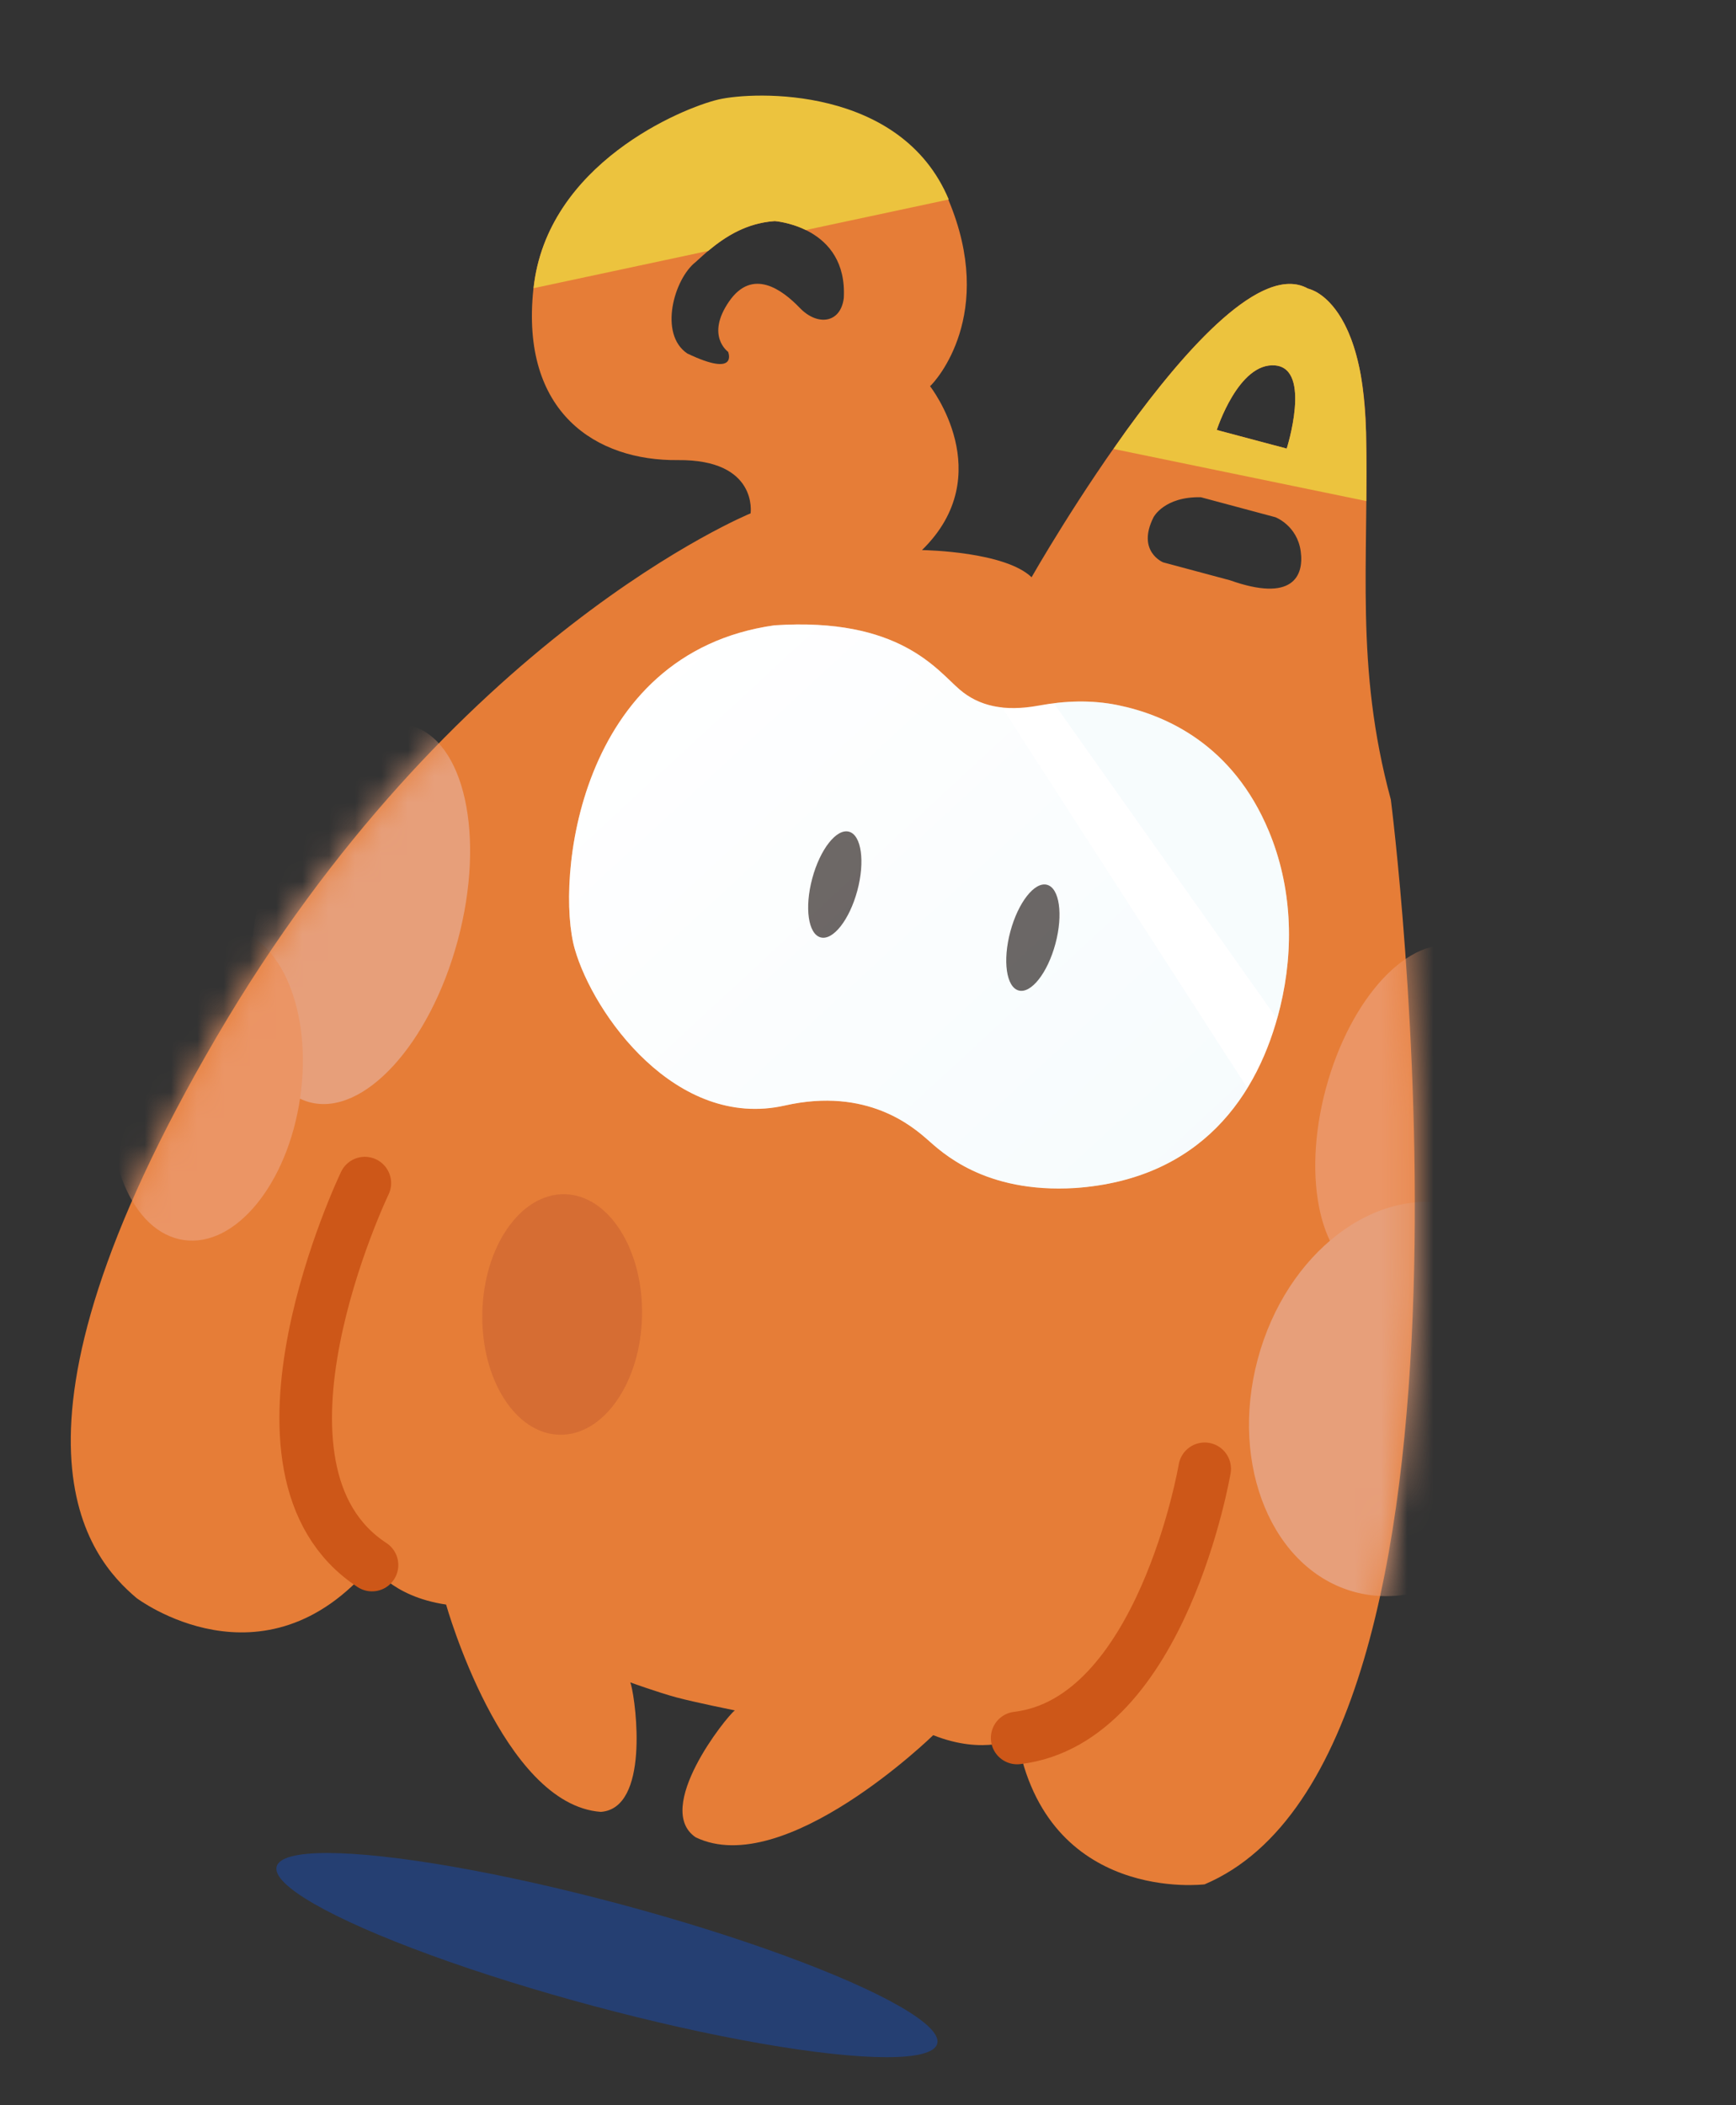 <svg width="66" height="80" viewBox="0 0 66 80" fill="none" xmlns="http://www.w3.org/2000/svg">
<rect x="0" y="0" width="66" height="80" fill="#333333" stroke="none"/>
<ellipse cx="23.075" cy="74.296" rx="13" ry="2" transform="rotate(15 23.075 74.296)" fill="#253F72"/>
<path d="M52.877 30.384C51.499 25.298 52.05 21.417 51.934 16.373C51.817 11.33 49.722 10.964 49.722 10.964C46.481 9.161 39.219 21.936 39.219 21.936C38.215 20.972 35.247 20.907 35.062 20.904C35.058 20.904 35.057 20.899 35.06 20.896C37.99 18.028 35.359 14.676 35.359 14.676C35.582 14.48 37.879 11.936 36.063 7.607C34.246 3.279 28.662 3.49 27.302 3.808C25.941 4.127 20.782 6.245 20.279 10.977C19.776 15.709 22.694 17.515 25.763 17.484C28.833 17.453 28.537 19.508 28.537 19.508C28.537 19.508 17.16 24.146 8.232 39.407C-0.696 54.667 3.424 59.228 5.19 60.726C5.19 60.726 10.011 64.377 14.142 59.473C14.142 59.473 14.856 60.665 16.96 60.975C16.96 60.975 19.098 68.577 22.841 68.853C24.686 68.721 24.188 64.756 23.992 64.023C23.981 63.982 23.971 63.951 23.962 63.932C23.962 63.932 25.025 64.317 25.722 64.504C26.419 64.691 27.937 64.997 27.937 64.997C27.609 65.239 24.832 68.725 26.448 69.819C29.828 71.452 35.48 65.938 35.48 65.938C37.458 66.721 38.671 66.046 38.671 66.046C39.797 72.359 45.797 71.607 45.797 71.607C57.534 66.621 52.877 30.384 52.877 30.384ZM30.41 11.704C29.744 11.012 28.608 10.161 27.715 11.461C26.82 12.762 27.681 13.369 27.681 13.369C27.681 13.369 28.094 14.37 26.13 13.433C25.032 12.694 25.629 10.594 26.447 9.958C27.219 9.241 28.135 8.493 29.454 8.402C29.454 8.402 32.231 8.598 32.079 11.33C31.958 12.29 31.077 12.396 30.41 11.704ZM48.485 13.887C49.881 14.02 48.919 17.047 48.919 17.047L46.26 16.339C46.26 16.339 47.089 13.753 48.485 13.887ZM46.762 22.051L44.221 21.37C44.221 21.37 43.202 20.954 43.855 19.656C43.855 19.656 44.257 18.868 45.653 18.895L48.489 19.655C48.489 19.655 49.314 19.965 49.451 20.948C49.583 21.899 49.136 22.894 46.762 22.051L46.762 22.051Z" fill="#E67D37"/>
<path d="M42.807 16.384C42.76 16.452 42.334 17.06 42.334 17.06L51.945 19.041C51.947 18.887 51.95 18.114 51.951 17.951C51.951 17.456 51.946 16.951 51.935 16.434C51.909 15.698 51.85 14.944 51.731 14.237C51.333 12.057 50.462 11.319 50.009 11.077C49.917 11.034 49.822 10.994 49.722 10.964C47.991 10.002 45.114 13.197 42.807 16.384L42.807 16.384ZM48.919 17.047L46.26 16.34C46.26 16.34 47.089 13.753 48.485 13.887C49.881 14.02 48.919 17.047 48.919 17.047Z" fill="#ECC33E"/>
<path d="M42.491 26.795C44.341 27.173 46.872 28.305 48.238 31.581C49.117 33.689 49.21 36.035 48.673 38.258C47.853 41.653 45.631 44.813 40.879 45.146C37.402 45.36 35.78 43.757 35.252 43.299C34.725 42.842 32.984 41.301 29.839 42.011C25.702 42.946 22.556 38.537 21.85 36.058C21.119 33.492 21.934 24.821 29.443 23.763C34.208 23.447 35.628 25.474 36.487 26.207C37.218 26.831 38.172 27.055 39.499 26.811C40.49 26.628 41.504 26.594 42.49 26.795L42.491 26.795Z" fill="white"/>
<path d="M29.454 8.401C29.454 8.401 30.026 8.442 30.636 8.742L36.071 7.581C34.255 3.253 28.671 3.464 27.31 3.782C25.949 4.101 20.79 6.219 20.287 10.951L26.922 9.535C27.596 8.971 28.395 8.474 29.455 8.401L29.454 8.401Z" fill="#ECC33E"/>
<path d="M38.73 37.64C39.204 37.767 39.829 36.97 40.126 35.861C40.423 34.752 40.28 33.75 39.807 33.623C39.334 33.496 38.709 34.292 38.411 35.402C38.114 36.511 38.257 37.513 38.73 37.64Z" fill="#231815"/>
<path d="M31.199 35.622C31.673 35.749 32.297 34.952 32.595 33.843C32.892 32.734 32.749 31.732 32.276 31.605C31.802 31.478 31.177 32.275 30.88 33.384C30.583 34.493 30.726 35.495 31.199 35.622Z" fill="#231815"/>
<path d="M45.8 55.817C45.8 55.817 44.177 65.39 38.671 66.045" stroke="#CD5718" stroke-width="2" stroke-linecap="round" stroke-linejoin="round"/>
<path d="M13.87 44.96C13.87 44.96 8.635 55.867 14.143 59.473" stroke="#CD5718" stroke-width="2" stroke-linecap="round" stroke-linejoin="round"/>
<g opacity="0.35">
<path d="M48.55 38.717C48.594 38.563 48.635 38.409 48.672 38.255C49.21 36.031 49.117 33.686 48.238 31.578C46.871 28.301 44.34 27.169 42.49 26.792C41.691 26.629 40.873 26.622 40.065 26.722L48.551 38.717L48.55 38.717Z" fill="#E8F5FA"/>
<path d="M38.096 26.882C37.456 26.813 36.931 26.583 36.488 26.205C35.63 25.471 34.209 23.445 29.445 23.761C21.936 24.818 21.119 33.489 21.851 36.056C22.558 38.535 25.703 42.943 29.84 42.009C32.986 41.299 34.726 42.839 35.254 43.297C35.781 43.754 37.403 45.357 40.88 45.143C44.117 44.916 46.179 43.378 47.424 41.347L38.096 26.882Z" fill="url(#paint0_linear_259_731)"/>
</g>
<mask id="mask0_259_731" style="mask-type:luminance" maskUnits="userSpaceOnUse" x="2" y="3" width="52" height="69">
<path d="M52.877 30.384C51.499 25.298 52.05 21.416 51.934 16.373C51.817 11.33 49.722 10.964 49.722 10.964C46.481 9.161 39.219 21.936 39.219 21.936C38.215 20.972 35.247 20.907 35.062 20.904C35.058 20.904 35.057 20.899 35.06 20.896C37.99 18.027 35.359 14.676 35.359 14.676C35.582 14.48 37.879 11.936 36.063 7.607C34.246 3.278 28.662 3.49 27.302 3.808C25.941 4.127 20.782 6.245 20.279 10.977C19.776 15.709 22.694 17.515 25.763 17.484C28.833 17.453 28.537 19.508 28.537 19.508C28.537 19.508 17.16 24.146 8.232 39.407C-0.696 54.667 3.424 59.227 5.19 60.726C5.19 60.726 10.011 64.377 14.142 59.473C14.142 59.473 14.856 60.664 16.96 60.975C16.96 60.975 19.098 68.577 22.841 68.853C24.686 68.721 24.188 64.756 23.992 64.022C23.981 63.982 23.971 63.951 23.962 63.932C23.962 63.932 25.025 64.317 25.722 64.504C26.419 64.691 27.937 64.997 27.937 64.997C27.609 65.239 24.832 68.725 26.448 69.819C29.828 71.452 35.48 65.937 35.48 65.937C37.458 66.721 38.671 66.046 38.671 66.046C39.797 72.358 45.797 71.606 45.797 71.606C57.534 66.621 52.877 30.384 52.877 30.384ZM48.485 13.886C49.881 14.02 48.919 17.047 48.919 17.047L46.26 16.339C46.26 16.339 47.089 13.753 48.485 13.886ZM46.762 22.051L44.221 21.37C44.221 21.37 43.202 20.954 43.855 19.656C43.855 19.656 44.257 18.867 45.653 18.895L48.489 19.654C48.489 19.654 49.314 19.965 49.451 20.948C49.583 21.899 49.136 22.894 46.762 22.051L46.762 22.051Z" fill="white"/>
</mask>
<g mask="url(#mask0_259_731)">
<path d="M52.071 48.559C53.922 49.055 56.176 46.642 57.107 43.169C58.037 39.696 57.291 36.479 55.441 35.983C53.59 35.487 51.336 37.901 50.405 41.373C49.474 44.846 50.22 48.063 52.071 48.559Z" fill="#EB9565"/>
<path d="M51.51 60.499C54.635 61.336 58.048 58.731 59.134 54.679C60.219 50.628 58.566 46.665 55.441 45.827C52.316 44.99 48.903 47.596 47.818 51.647C46.732 55.699 48.385 59.662 51.51 60.499Z" fill="#E79F7A"/>
<path d="M11.769 41.886C13.823 42.436 16.347 39.677 17.407 35.723C18.466 31.77 17.66 28.118 15.605 27.568C13.551 27.017 11.026 29.776 9.967 33.73C8.908 37.684 9.714 41.335 11.769 41.886Z" fill="#E79F7A"/>
<path d="M6.987 47.123C8.953 47.408 10.934 44.988 11.411 41.718C11.888 38.447 10.682 35.565 8.716 35.28C6.75 34.995 4.769 37.415 4.292 40.685C3.815 43.956 5.021 46.838 6.987 47.123Z" fill="#EB9565"/>
<path d="M21.278 54.522C22.954 54.554 24.356 52.533 24.409 50.009C24.461 47.485 23.145 45.413 21.468 45.381C19.791 45.35 18.389 47.37 18.337 49.894C18.284 52.418 19.601 54.49 21.278 54.522Z" fill="#D66D33"/>
</g>
<defs>
<linearGradient id="paint0_linear_259_731" x1="23.709" y1="25.309" x2="48.637" y2="52.297" gradientUnits="userSpaceOnUse">
<stop stop-color="white"/>
<stop offset="1" stop-color="#E0F1F8"/>
</linearGradient>
</defs>
</svg>
